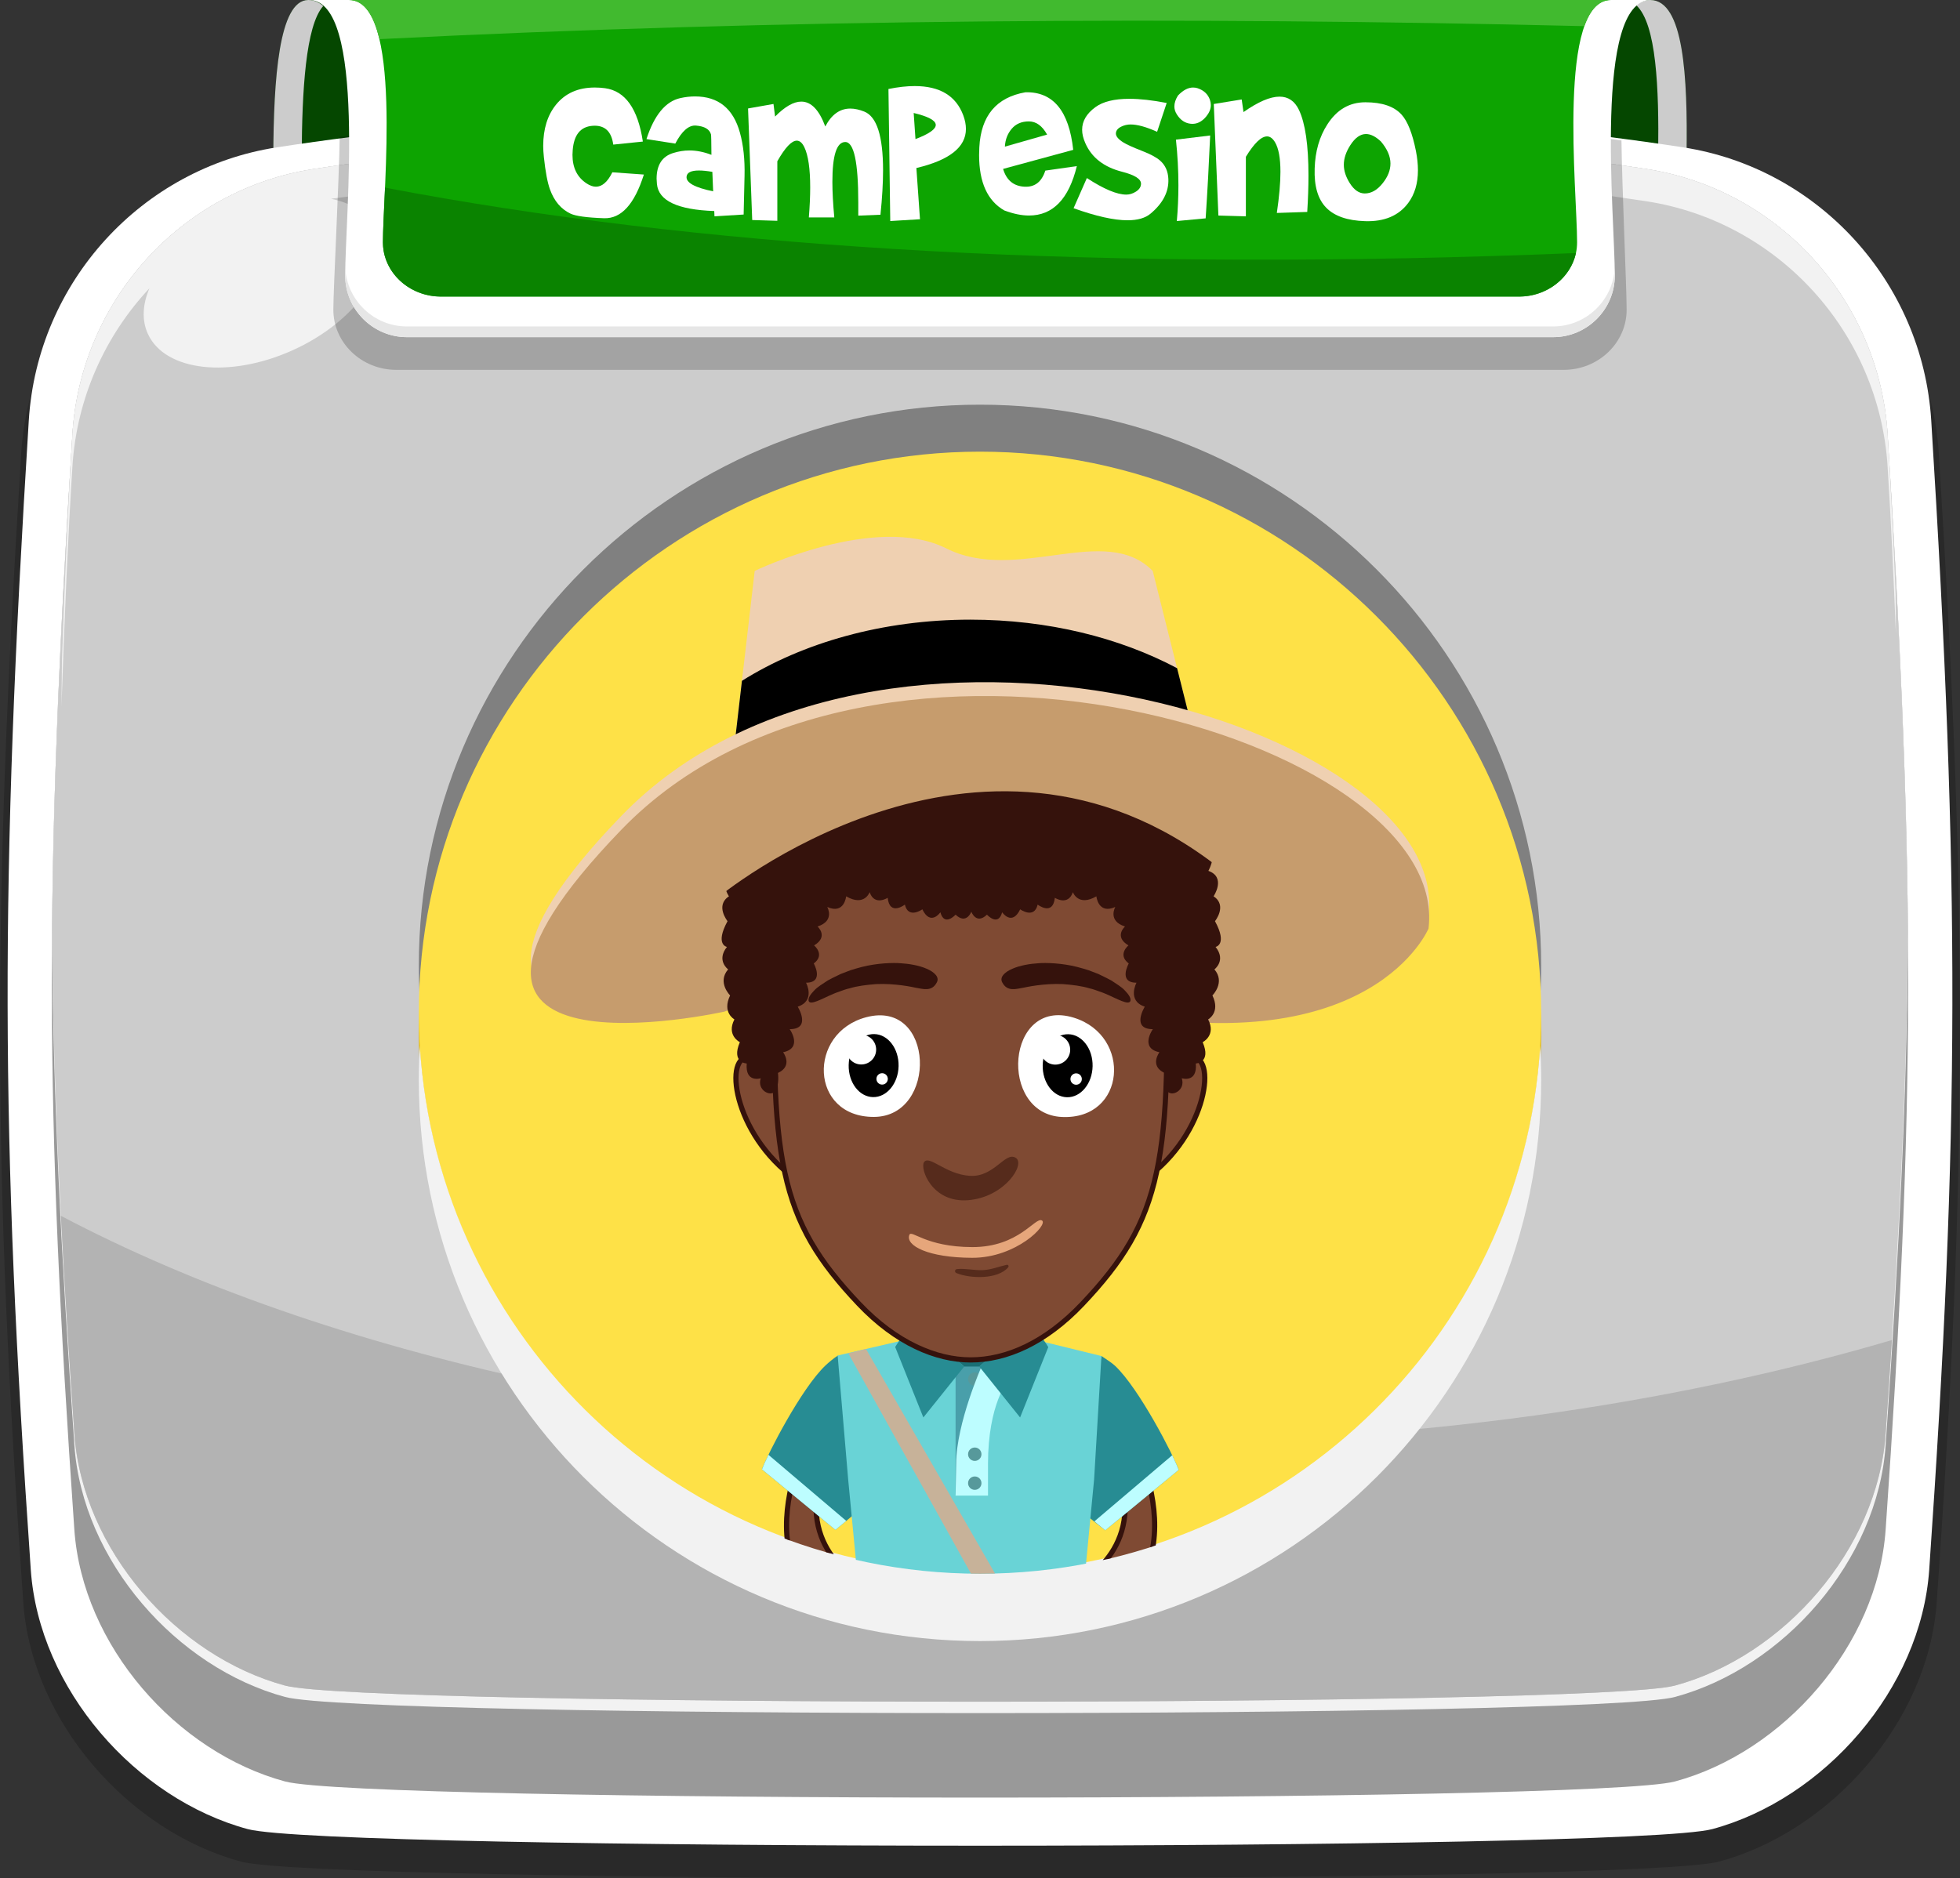 <?xml version="1.0" encoding="utf-8"?>
<!-- Generator: Adobe Illustrator 21.0.0, SVG Export Plug-In . SVG Version: 6.00 Build 0)  -->
<svg version="1.1" id="Capa_1" xmlns="http://www.w3.org/2000/svg" xmlns:xlink="http://www.w3.org/1999/xlink" x="0px" y="0px"
	 viewBox="0 0 169.983 162.934" style="enable-background:new 0 0 169.983 162.934;" xml:space="preserve">
<rect x="0" y="0" width="169.983" height="162.934" fill="#333333" stroke="none"/>
<g>
	<g>
		<g>
			<g>
				<g>
					<path style="fill-rule:evenodd;clip-rule:evenodd;fill:#054700;" d="M26.738,0h116.376c4.294,0,2.98,14.511,2.98,21.766H23.758
						C23.758,14.511,23.024,0,26.738,0z"/>
					<path style="fill-rule:evenodd;clip-rule:evenodd;fill:#CCCCCC;" d="M26.166,13.463c0.028-5.542,0.337-11.222,1.865-12.94
						C27.662,0.185,27.233,0,26.738,0c-2.562,0-3.008,6.902-3.037,13.567C24.511,13.531,25.333,13.496,26.166,13.463z"/>
					<path style="fill-rule:evenodd;clip-rule:evenodd;fill:#CCCCCC;" d="M141.903,0.452c1.76,1.608,1.977,7.244,1.905,12.794
						c0.83,0.028,1.651,0.057,2.463,0.088C146.363,6.743,146.041,0,143.115,0C142.655,0,142.253,0.159,141.903,0.452z"/>
				</g>
				<g>
					<path style="opacity:0.2;fill-rule:evenodd;clip-rule:evenodd;" d="M20.911,161.493c-9.722-2.616-18.169-12.132-18.893-22.498
						c-2.634-37.733-2.687-59.564-0.175-99.701c0.755-12.051,9.874-21.89,21.604-23.69c34.064-5.227,89.025-5.227,123.088,0
						c11.731,1.8,20.85,11.639,21.605,23.69c2.512,40.136,2.458,61.968-0.175,99.701c-0.723,10.364-9.171,19.88-18.893,22.498
						C141.931,163.414,28.051,163.415,20.911,161.493z"/>
					<path style="fill-rule:evenodd;clip-rule:evenodd;fill:#FFFFFF;" d="M21.484,158.67c-9.68-2.616-18.094-12.131-18.814-22.496
						C0.046,98.44-0.006,76.609,2.497,36.472c0.751-12.052,9.831-21.89,21.514-23.69c33.92-5.228,88.043-5.228,121.963,0
						c11.681,1.8,20.763,11.639,21.514,23.69c2.502,40.136,2.447,61.968-0.175,99.702c-0.719,10.363-9.132,19.882-18.812,22.496
						C141.388,160.59,28.595,160.591,21.484,158.67z"/>
					<path style="fill-rule:evenodd;clip-rule:evenodd;fill:#999999;" d="M24.723,154.538c-9.404-2.541-17.575-11.782-18.276-21.853
						c-2.55-36.653-2.6-56.02-0.168-95.007c0.73-11.705,9.552-21.264,20.898-23.012c32.95-5.079,82.679-5.079,115.629,0
						c11.347,1.748,20.169,11.309,20.898,23.012c2.431,38.987,2.377,58.354-0.169,95.007c-0.699,10.067-8.874,19.313-18.275,21.853
						C138.354,156.403,31.63,156.404,24.723,154.538z"/>
					<path style="fill-rule:evenodd;clip-rule:evenodd;fill:#F2F2F2;" d="M4.509,81.456c0.094-12.871,0.684-26.368,1.771-43.778
						c0.73-11.705,9.552-21.264,20.898-23.012c32.95-5.078,82.679-5.078,115.629,0c11.347,1.748,20.169,11.309,20.898,23.012
						c1.085,17.409,1.675,30.906,1.769,43.778c-0.101,13.369-0.746,26.739-1.938,43.898c-0.698,10.066-8.873,19.312-18.276,21.853
						c-6.905,1.866-113.629,1.867-120.536,0c-9.404-2.541-17.575-11.783-18.275-21.853C5.255,108.195,4.608,94.824,4.509,81.456z"/>
					<path style="fill-rule:evenodd;clip-rule:evenodd;fill:#CCCCCC;" d="M4.512,80.972c0.106-12.726,0.694-26.102,1.767-43.294
						c0.73-11.705,9.552-21.264,20.898-23.012c32.95-5.078,82.679-5.078,115.629,0c11.347,1.748,20.169,11.309,20.898,23.012
						c1.071,17.177,1.659,30.545,1.765,43.26c-0.111,13.212-0.756,26.47-1.934,43.428c-0.698,10.067-8.873,19.312-18.276,21.853
						c-6.905,1.866-113.629,1.866-120.536,0c-9.404-2.541-17.575-11.782-18.275-21.853C5.269,107.422,4.624,94.173,4.512,80.972z"/>
					<path style="fill-rule:evenodd;clip-rule:evenodd;fill:#F2F2F2;" d="M28.714,17.242c35.789-4.857,81.629-4.783,114.092,0.221
						c11.347,1.748,20.169,11.307,20.898,23.013c0.269,4.321,0.509,9.194,0.717,14.49c-0.003-1.143-0.012-2.273-0.022-3.388
						c-0.203-5.068-0.435-9.74-0.695-13.899c-0.729-11.706-9.551-21.264-20.898-23.012c-32.95-5.079-82.679-5.079-115.629,0
						C15.831,16.414,7.01,25.97,6.279,37.678c-0.355,5.677-0.656,12.301-0.905,19.59c-0.017,1.331-0.03,2.678-0.042,4.04
						c0.256-7.779,0.572-14.833,0.947-20.831c0.372-5.964,2.845-11.368,6.679-15.467c-0.59,1.384-0.677,2.755-0.139,3.941
						c1.48,3.265,7.116,3.9,12.589,1.419s8.71-7.138,7.231-10.401C31.997,18.55,30.57,17.628,28.714,17.242z"/>
					<path style="fill-rule:evenodd;clip-rule:evenodd;fill:#B3B3B3;" d="M98.243,125.127c-36.913,0-70.089-7.59-92.959-19.657
						c0.302,5.858,0.69,12.078,1.164,18.896c0.701,10.071,8.872,19.312,18.275,21.853c6.907,1.866,113.631,1.866,120.536,0
						c9.403-2.541,17.577-11.786,18.276-21.853c0.195-2.802,0.375-5.503,0.541-8.12C144.96,121.876,122.402,125.127,98.243,125.127z
						"/>
				</g>
				<g>
					<path style="opacity:0.2;fill-rule:evenodd;clip-rule:evenodd;" d="M29.459,11.863c31.953-2.553,82.178-3.516,111.164,0.319
						c0.049,4.146,0.449,12.763,0.449,14.692c0,2.865-2.452,5.209-5.447,5.209H84.992H34.358c-2.996,0-5.447-2.343-5.447-5.209
						C28.911,24.976,29.403,15.937,29.459,11.863z"/>
					<path style="fill-rule:evenodd;clip-rule:evenodd;fill:#FFFFFF;" d="M84.992,29.246H35.284c-2.941,0-5.348-2.406-5.348-5.347
						C29.936,18.847,31.807,0,26.803,0h58.188h58.188c-5.004,0-3.133,18.847-3.133,23.899c0,2.941-2.406,5.347-5.348,5.347H84.992z"
						/>
					<path style="fill-rule:evenodd;clip-rule:evenodd;fill:#0DA401;" d="M84.992,25.726H38.239c-2.767,0-5.03-2.116-5.03-4.703
						C33.209,16.579,34.968,0,30.262,0h54.73h54.729c-4.706,0-2.946,16.579-2.946,21.023c0,2.587-2.264,4.703-5.03,4.703H84.992z"/>
					<path style="fill-rule:evenodd;clip-rule:evenodd;fill:#E6E6E6;" d="M35.284,28.318c-2.845,0-5.188-2.25-5.34-5.059
						c-0.005,0.233-0.008,0.446-0.008,0.64c0,2.941,2.406,5.347,5.348,5.347h49.708h49.707c2.942,0,5.348-2.406,5.348-5.347
						c0-0.194-0.003-0.408-0.008-0.64c-0.151,2.809-2.494,5.059-5.34,5.059H84.992H35.284z"/>
					<path style="fill-rule:evenodd;clip-rule:evenodd;fill:#0A8300;" d="M80.411,21.766c-15.818-0.873-30.678-2.515-44.466-5.014
						c-0.855-0.155-1.706-0.313-2.552-0.475c-0.007,0.176-0.015,0.35-0.023,0.521c-0.081,1.775-0.16,3.276-0.16,4.225
						c0,0.253,0.022,0.501,0.063,0.743c0.384,2.237,2.47,3.96,4.967,3.96h46.753h46.752c2.427,0,4.466-1.629,4.93-3.775
						C116.838,22.759,98.031,22.738,80.411,21.766z"/>
					<path style="fill-rule:evenodd;clip-rule:evenodd;fill:#41BA2F;" d="M32.906,3.396c35.041-1.761,69.847-1.961,104.498-1.127
						C137.902,0.872,138.641,0,139.72,0H30.262C31.608,0,32.425,1.355,32.906,3.396z"/>
				</g>
			</g>
			<g>
				<g>
					<path style="fill-rule:evenodd;clip-rule:evenodd;fill:#808080;" d="M84.992,132.443c26.806,0,48.668-21.862,48.668-48.668
						s-21.862-48.67-48.668-48.67s-48.67,21.864-48.67,48.67S58.187,132.443,84.992,132.443z"/>
					<path style="fill-rule:evenodd;clip-rule:evenodd;fill:#DCB000;" d="M84.992,132.315c-25.88,0-47.032-20.194-48.582-45.683
						c-0.053,0.987-0.088,1.982-0.088,2.986c0,26.884,21.786,48.668,48.67,48.668c26.883,0,48.668-21.784,48.668-48.668
						c0-1.004-0.035-1.998-0.086-2.986C132.025,112.121,110.872,132.315,84.992,132.315z"/>
				</g>
				<g>
					<path style="fill-rule:evenodd;clip-rule:evenodd;fill:#FEE147;" d="M84.992,136.516c26.806,0,48.668-21.862,48.668-48.668
						S111.798,39.18,84.992,39.18s-48.67,21.862-48.67,48.668S58.187,136.516,84.992,136.516z"/>
					<path style="fill-rule:evenodd;clip-rule:evenodd;fill:#F2F2F2;" d="M84.992,136.386c-25.88,0-47.032-20.192-48.582-45.682
						c-0.053,0.987-0.088,1.983-0.088,2.987c0,26.883,21.786,48.668,48.67,48.668c26.883,0,48.668-21.785,48.668-48.668
						c0-1.004-0.035-2-0.086-2.987C132.025,116.194,110.872,136.386,84.992,136.386z"/>
				</g>
			</g>
		</g>
	</g>
	<g>
		<defs>
			<path id="SVGID_1_" d="M84.992,136.516c26.806,0,48.668-21.862,48.668-48.668S111.798,39.18,84.992,39.18
				s-48.67,21.862-48.67,48.668S58.187,136.516,84.992,136.516z"/>
		</defs>
		<clipPath id="SVGID_2_">
			<use xlink:href="#SVGID_1_"  style="overflow:visible;"/>
		</clipPath>
		<g style="clip-path:url(#SVGID_2_);">
			<g>
				<g>
					<g>
						<rect x="75.103" y="140.96" width="18.006" height="1.831"/>
						<path style="fill:#A7A9AC;" d="M85.066,143.085h-1.938c-0.773,0-1.401-0.542-1.401-1.208c0-0.667,0.628-1.211,1.401-1.211
							h1.938c0.772,0,1.4,0.543,1.4,1.211C86.467,142.543,85.838,143.085,85.066,143.085z M83.128,141.254
							c-0.448,0-0.813,0.279-0.813,0.623c0,0.342,0.365,0.62,0.813,0.62h1.938c0.448,0,0.813-0.278,0.813-0.62
							c0-0.344-0.365-0.623-0.813-0.623H83.128z"/>
					</g>
					<g>
						<path style="fill:#D54F2B;" d="M84.107,146.377c6.174,8.441,2.834,27.054,2.834,27.054c4.021-2.87,9.526-1.777,9.526-1.777
							c-5.535-14.241-3.375-28.863-3.375-28.863H75.103c0,0,2.179,14.622-3.356,28.863c0,0,5.505-1.093,9.526,1.777
							c0,0-3.361-18.613,2.812-27.054"/>
					</g>
					<g id="XMLID_133_">
						
							<path id="XMLID_135_" style="fill:#7F4A33;stroke:#35120C;stroke-width:0.45;stroke-linecap:round;stroke-linejoin:round;stroke-miterlimit:10;" d="
							M70.552,123.814c0,0-7.506,13.267,4.379,17.47l-0.362-4.13c0,0-6.025-3.042-2.896-10.544L70.552,123.814z"/>
					</g>
					<g>
						<path style="fill:#278C93;" d="M74.039,131.398c0,0-0.4-8.665-1.372-13.809c-0.434,0.285-0.808,0.608-1.073,0.858
							c-2.088,1.972-5.036,7.712-5.514,9.016l6.374,5.247L74.039,131.398z"/>
						<path style="fill:#BDFDFF;" d="M73.393,131.933l-6.749-5.733c-0.27,0.556-0.468,1.001-0.564,1.264l6.374,5.247L73.393,131.933
							z"/>
					</g>
					<g id="XMLID_1678_">
						
							<path id="XMLID_1680_" style="fill:#7F4A33;stroke:#35120C;stroke-width:0.45;stroke-linecap:round;stroke-linejoin:round;stroke-miterlimit:10;" d="
							M97.8,123.814c0,0,7.506,13.267-4.379,17.47l0.362-4.13c0,0,6.025-3.042,2.896-10.544L97.8,123.814z"/>
					</g>
					<g>
						<path style="fill:#278C93;" d="M94.154,131.402c0,0,0.252-8.364,1.368-13.772c0.434,0.285,0.925,0.608,1.19,0.858
							c2.088,1.972,5.036,7.712,5.514,9.016l-6.374,5.247L94.154,131.402z"/>
						<path style="fill:#BDFDFF;" d="M94.912,131.974l6.749-5.733c0.27,0.556,0.468,1.001,0.564,1.264l-6.374,5.247L94.912,131.974z
							"/>
					</g>
					<g>
						<path style="fill:#69D3D6;" d="M87.3,115.618h-3.078h-3.079l-8.496,1.968l0.91,10.736l1.378,14.4c0,0,2.048,1.734,2.867,2.122
							c1.79,0.846,6.421,1.24,6.421,1.24s4.575-0.095,6.365-0.942c0.82-0.387,2.923-2.42,2.923-2.42l1.378-14.4l0.635-10.692
							L87.3,115.618z"/>
						<g>
							<rect x="82.873" y="118.499" style="fill:#499FAA;" width="2.801" height="11.129"/>
							<circle style="fill:#57999B;" cx="84.538" cy="119.629" r="0.581"/>
							<path style="fill:#BDFDFF;" d="M85.145,118.499c0,0-2.207,4.96-2.22,8.466l-0.051,2.773h2.812v-2.75
								c0-5.23,1.761-7.26,1.761-7.26L85.145,118.499z"/>
							<g>
								<path style="fill:#278C93;" d="M79.914,114.123c-1.074,0.734-2.279,2.725-2.279,2.725l2.444,6.113l3.541-4.416h0.531l0,0
									h-0.531C83.621,118.545,79.395,115.044,79.914,114.123z"/>
								<path style="fill:#278C93;" d="M88.634,114.123c1.074,0.734,2.279,2.734,2.279,2.734l-2.444,6.104l-3.541-4.416h-0.775l0,0
									h0.775C84.927,118.545,89.153,115.044,88.634,114.123z"/>
								<path style="fill:#1A6F75;" d="M88.634,114.128c-0.198-0.135-0.391-0.193-0.572-0.193c-1.161,0-3.831,0-3.831,0
									s-2.583,0-3.744,0c-0.181,0-0.374,0.058-0.572,0.193c-0.519,0.921,3.707,4.416,3.707,4.416h0.61h0.697
									C84.927,118.545,89.153,115.049,88.634,114.128z"/>
							</g>
							<g>
								<circle style="fill:#57999B;" cx="84.538" cy="126.149" r="0.581"/>
								<circle style="fill:#57999B;" cx="84.538" cy="128.66" r="0.581"/>
							</g>
						</g>
					</g>
					<path style="fill:#EFD0B1;" d="M65.452,49.526c0,0,10.456-5.049,16.608-1.957c6.153,3.092,13.765-2.271,17.911,1.957
						l6.25,24.956H62.556L65.452,49.526z"/>
					<path d="M64.346,59.058l-0.962,8.293c5.351-3.673,12.684-5.94,20.78-5.94c7.792,0,14.878,2.101,20.17,5.533l-2.249-8.981
						c-4.98-2.641-11.187-4.21-17.921-4.21C76.545,53.754,69.6,55.761,64.346,59.058z"/>
					<path style="fill:#EFD0B1;" d="M123.891,79.346c0,0-4.807,11.61-27.584,7.206c-22.777-4.404-33.468,0-33.468,0
						s-30.845,6.895-8.951-15.774S125.86,62.869,123.891,79.346z"/>
					<path style="fill:#C69C6D;" d="M123.891,80.545c0,0-4.807,11.61-27.584,7.206s-33.468,0-33.468,0s-30.845,6.895-8.951-15.774
						S125.86,64.069,123.891,80.545z"/>
					<g>
						<g>
							
								<path style="fill:#7F4A33;stroke:#35120C;stroke-width:0.45;stroke-linecap:round;stroke-linejoin:round;stroke-miterlimit:10;" d="
								M68.328,95.431c0,0-1.215-3.72-3.433-3.72c-2.217,0-1.145,7.224,4.65,10.944L68.328,95.431z"/>
							
								<path style="fill:#7F4A33;stroke:#35120C;stroke-width:0.45;stroke-linecap:round;stroke-linejoin:round;stroke-miterlimit:10;" d="
								M99.98,95.431c0,0,1.214-3.72,3.433-3.72c2.218,0,1.143,7.224-4.651,10.944L99.98,95.431z"/>
							
								<path style="fill:#7F4A33;stroke:#35120C;stroke-width:0.45;stroke-linecap:round;stroke-linejoin:round;stroke-miterlimit:10;" d="
								M84.182,69.338c0,0,10.943,0,12.191,0c1.248,0,4.34,1.971,4.661,11.894c0.632,19.453-0.201,24.533-7.17,31.885
								c-3.213,3.387-6.603,4.852-9.682,4.852c-2.993,0-6.471-1.465-9.683-4.852c-6.97-7.351-7.803-12.432-7.171-31.885
								c0.322-9.924,3.413-11.894,4.662-11.894C73.237,69.338,84.182,69.338,84.182,69.338z"/>
							<g>
								<path style="fill:#35120C;" d="M95.887,86.212c-0.111-0.059-0.306-0.115-0.544-0.205c-0.24-0.088-0.528-0.2-0.866-0.274
									c-0.657-0.201-1.485-0.305-2.292-0.365c-1.631-0.079-3.179,0.259-3.449,0.318c-0.571,0.085-1.377,0.39-1.816-0.469
									c-0.243-0.444,0.199-0.887,0.876-1.178c0.675-0.301,1.581-0.44,2.236-0.478c0.652-0.06,2.077-0.019,3.404,0.323
									c0.33,0.094,0.658,0.175,0.963,0.279c0.302,0.116,0.589,0.226,0.853,0.326c0.508,0.237,0.909,0.447,1.126,0.564
									c0.411,0.282,0.884,0.541,1.186,0.88c0.315,0.324,0.518,0.627,0.479,0.867C97.947,87.285,96.816,86.6,95.887,86.212z"/>
							</g>
							<g>
								<path style="fill:#35120C;" d="M72.28,86.212c0.111-0.059,0.307-0.115,0.544-0.205c0.24-0.088,0.528-0.2,0.866-0.274
									c0.658-0.201,1.485-0.305,2.292-0.365c1.632-0.079,3.18,0.259,3.45,0.318c0.569,0.085,1.377,0.39,1.816-0.469
									c0.243-0.444-0.199-0.887-0.876-1.178c-0.676-0.301-1.581-0.44-2.236-0.478c-0.653-0.06-2.078-0.019-3.405,0.323
									c-0.329,0.094-0.659,0.175-0.963,0.279c-0.303,0.116-0.59,0.226-0.853,0.326c-0.509,0.237-0.91,0.447-1.126,0.564
									c-0.41,0.282-0.883,0.541-1.186,0.88c-0.315,0.324-0.518,0.627-0.479,0.867C70.22,87.285,71.351,86.6,72.28,86.212z"/>
							</g>
							<g id="XMLID_115_">
								<g id="XMLID_127_">
									<path id="XMLID_132_" style="fill:#FFFFFF;" d="M75.123,88.242c-5.119,1.354-4.896,8.662,0.665,8.648
										C81.349,96.876,81.079,86.666,75.123,88.242z"/>
									
										<ellipse id="XMLID_131_" transform="matrix(0.021 -1 1 0.021 -18.27 166.236)" cx="75.74" cy="92.446" rx="2.734" ry="2.164"/>
									
										<ellipse id="XMLID_129_" transform="matrix(0.021 -1 1 0.021 -17.93 163.804)" style="fill:#FFFFFF;" cx="74.667" cy="91.056" rx="1.291" ry="1.291"/>
									
										<ellipse id="XMLID_128_" transform="matrix(0.021 -1 1 0.021 -18.704 168.101)" style="fill:#FFFFFF;" cx="76.475" cy="93.601" rx="0.494" ry="0.494"/>
								</g>
								<g id="XMLID_116_">
									<path id="XMLID_124_" style="fill:#FFFFFF;" d="M93.13,88.283c5.058,1.567,4.53,8.859-1.026,8.612
										C86.548,96.649,87.244,86.46,93.13,88.283z"/>
									
										<ellipse id="XMLID_120_" transform="matrix(0.021 -1 1 0.021 -1.813 183.073)" cx="92.565" cy="92.462" rx="2.734" ry="2.164"/>
									
										<ellipse id="XMLID_118_" transform="matrix(0.021 -1 1 0.021 -1.472 180.642)" style="fill:#FFFFFF;" cx="91.493" cy="91.073" rx="1.291" ry="1.291"/>
									
										<ellipse id="XMLID_117_" transform="matrix(0.021 -1 1 0.021 -2.247 184.939)" style="fill:#FFFFFF;" cx="93.301" cy="93.617" rx="0.494" ry="0.494"/>
								</g>
							</g>
							<path id="XMLID_114_" style="fill:#562B1C;" d="M80.147,100.801c0.464-0.615,1.847,1.061,3.96,1.199
								c2.113,0.137,3.043-2.106,3.966-1.575c0.923,0.531-0.933,3.432-4.104,3.688C80.799,104.369,79.75,101.328,80.147,100.801z"/>
							<path id="XMLID_113_" style="fill:#E6A67B;" d="M78.864,107.123c0.184-0.486,1.391,1.049,5.455,1.059
								c4.065,0.01,5.465-2.657,6.045-2.308c0.58,0.35-2.215,3.246-6.047,3.237C80.485,109.102,78.513,108.051,78.864,107.123z"/>
							<path id="XMLID_111_" style="fill:#562B1C;" d="M87.309,109.719c-0.707,0.156-1.307,0.419-2.05,0.46
								c-0.754,0.041-1.518-0.168-2.26-0.09c-0.205,0.022-0.236,0.272-0.048,0.349c1.178,0.484,3.576,0.569,4.485-0.5
								C87.519,109.839,87.441,109.69,87.309,109.719z"/>
						</g>
						<path style="fill:#35120C;" d="M84.239,79.087c0,0-0.422,1.155-1.366,0.257c0,0-0.97,1.077-1.317-0.206
							c0,0-0.845,1.232-1.565-0.256c0,0-1.217,0.872-1.515-0.411c0,0-1.317,1.027-1.491-0.59c0,0-1.142,0.744-1.565-0.488
							c0,0-0.447,1.284-2.037,0.36c0,0-0.149,1.592-1.64,0.924c0,0,0.696,1.207-0.844,1.694c0,0,0.994,0.872-0.298,1.642
							c0,0,0.992,0.796-0.026,1.566c0,0,0.944,1.668-0.671,1.668c0,0,0.844,1.565-0.721,2.079c0,0,1.218,1.951-0.695,1.951
							c0,0,1.167,1.643-0.572,2.002c0,0,0.894,1.18-0.447,1.796c0,0,0.149,1.079-0.248,1.592c-0.397,0.513-1.591-0.103-1.243-1.13
							c0,0-1.366,0.437-1.217-1.283c0,0-1.366-0.051-0.596-1.848c0,0-1.191-0.59-0.472-1.976c0,0-1.093-0.59-0.373-2.079
							c0,0-1.142-1.13-0.174-2.259c0,0-1.044-0.769-0.1-1.95c0,0-1.068-0.179,0.05-2.233c0,0-1.095-1.36,0.123-2.156
							c0,0-1.117-1.643,0.448-2.208c0,0-1.167-2.13,0.671-2.156c0,0-1.019-1.59,1.092-2.643c0,0-0.622-2.131,1.664-2.362
							c0,0-0.272-1.925,1.764-2.002c0,0,0.173-1.771,2.012-1.463c0,0-0.125-1.898,2.161-1.18c0,0-0.075-1.617,2.137-0.873
							c0,0-0.001-1.669,2.434-0.565c0,0,0.771-1.437,2.062-0.513c0,0,0.893-1.591,2.26-0.231c0,0,0.72-0.59,2.31-0.59
							c1.591,0,2.31,0.59,2.31,0.59c1.367-1.36,2.26,0.231,2.26,0.231c1.291-0.924,2.062,0.513,2.062,0.513
							c2.435-1.104,2.434,0.565,2.434,0.565c2.211-0.744,2.137,0.873,2.137,0.873c2.286-0.718,2.161,1.18,2.161,1.18
							c1.839-0.308,2.012,1.463,2.012,1.463c2.037,0.077,1.764,2.002,1.764,2.002c2.286,0.231,1.664,2.362,1.664,2.362
							c2.111,1.053,1.092,2.643,1.092,2.643c1.837,0.026,0.671,2.156,0.671,2.156c1.565,0.565,0.448,2.208,0.448,2.208
							c1.218,0.796,0.123,2.156,0.123,2.156c1.118,2.054,0.05,2.233,0.05,2.233c0.944,1.181-0.1,1.95-0.1,1.95
							c0.969,1.129-0.173,2.259-0.173,2.259c0.721,1.489-0.373,2.079-0.373,2.079c0.72,1.386-0.472,1.976-0.472,1.976
							c0.77,1.797-0.596,1.848-0.596,1.848c0.149,1.72-1.217,1.283-1.217,1.283c0.348,1.026-0.845,1.643-1.243,1.13
							c-0.397-0.513-0.248-1.592-0.248-1.592c-1.341-0.616-0.447-1.796-0.447-1.796c-1.738-0.359-0.572-2.002-0.572-2.002
							c-1.913,0-0.695-1.951-0.695-1.951c-1.565-0.514-0.721-2.079-0.721-2.079c-1.615,0-0.671-1.668-0.671-1.668
							c-1.018-0.77-0.026-1.566-0.026-1.566c-1.293-0.77-0.298-1.642-0.298-1.642c-1.541-0.487-0.844-1.694-0.844-1.694
							c-1.49,0.668-1.64-0.924-1.64-0.924c-1.589,0.924-2.037-0.36-2.037-0.36c-0.423,1.232-1.565,0.488-1.565,0.488
							c-0.174,1.617-1.491,0.59-1.491,0.59c-0.298,1.283-1.515,0.411-1.515,0.411c-0.72,1.489-1.565,0.256-1.565,0.256
							c-0.347,1.283-1.317,0.206-1.317,0.206C84.661,80.243,84.239,79.087,84.239,79.087z"/>
					</g>
					<polygon style="fill:#C7B299;" points="73.575,117.404 89.783,146.526 91.493,145.553 75.103,117.017 					"/>
					<path style="fill:#C7B299;" d="M87.532,147.041l6.939-3.957c0,0,2.871,12.718,0.441,13.896
						C92.483,158.159,89.134,161.105,87.532,147.041z"/>
					<g>
						<path style="fill:#603813;" d="M95.169,146.68l-7.159,3.779c0.087,0.513,0.179,0.988,0.272,1.438l7.12-3.759
							C95.327,147.634,95.248,147.144,95.169,146.68z"/>
						<path style="fill:#603813;" d="M95.795,151.442c-0.04-0.495-0.092-0.999-0.152-1.502l-6.953,3.67
							c0.138,0.502,0.282,0.953,0.429,1.355L95.795,151.442z"/>
					</g>
					<path style="fill:#C69C6D;" d="M62.197,77.905c0,0,22.67-18.94,43.49-2.661c0,0-0.933-14.471-20.073-14.762
						C68.959,60.228,62.197,69.706,62.197,77.905z"/>
				</g>
			</g>
		</g>
	</g>
	<g>
		<g>
			<path style="fill:#FFFFFF;" d="M53.185,12.544c-0.156-1.165-0.755-1.709-1.797-1.631s-1.614,0.781-1.719,2.109
				c-0.013,0.163-0.02,0.3-0.02,0.41c0,1.113,0.403,1.937,1.211,2.471c0.293,0.195,0.566,0.293,0.82,0.293
				c0.54,0,1.016-0.417,1.426-1.25l2.734,0.195c-0.813,2.578-1.966,3.841-3.457,3.789s-2.461-0.186-2.91-0.4
				c-0.82-0.391-1.413-1.091-1.777-2.1c-0.215-0.593-0.391-1.523-0.527-2.793c-0.039-0.364-0.059-0.69-0.059-0.977
				c0-1.472,0.371-2.666,1.113-3.584c0.801-0.989,1.921-1.484,3.359-1.484c0.306,0,0.603,0.02,0.889,0.059
				c1.758,0.241,2.852,1.784,3.281,4.629L53.185,12.544z"/>
			<path style="fill:#FFFFFF;" d="M58.996,8.511c0.437-0.098,0.862-0.146,1.279-0.146c2.019,0,3.317,1.048,3.896,3.145
				c0.3,1.087,0.433,2.337,0.4,3.75l-0.078,3.35l-2.529,0.156l-0.02-0.459c-3.177-0.11-4.834-0.892-4.971-2.344
				c-0.02-0.208-0.029-0.361-0.029-0.459c0-1.185,0.476-1.927,1.426-2.227c0.476-0.149,0.947-0.225,1.416-0.225
				c0.625,0,1.263,0.127,1.914,0.381c-0.007-1.12-0.02-1.712-0.039-1.777c-0.13-0.449-0.563-0.703-1.299-0.762
				c-0.625-0.052-1.224,0.469-1.797,1.563l-2.5-0.391C56.743,9.982,57.719,8.797,58.996,8.511z M60.617,14.79
				c-0.684,0-1.042,0.179-1.074,0.537c-0.052,0.521,0.716,0.944,2.305,1.27l-0.068-1.689C61.323,14.829,60.936,14.79,60.617,14.79z"
				/>
			<path style="fill:#FFFFFF;" d="M67.082,9.019l0.137,1.094c0.853-0.866,1.611-1.299,2.275-1.299c0.853,0,1.546,0.72,2.08,2.158
				c0.54-1.035,1.263-1.553,2.168-1.553c0.378,0,0.784,0.088,1.221,0.264c1.081,0.437,1.621,2.132,1.621,5.088
				c0,1.106-0.075,2.393-0.225,3.857l-1.924,0.078c0-0.403,0-0.784,0-1.143c0-3.496-0.376-5.244-1.128-5.244
				c-0.745,0-1.118,1.152-1.118,3.457c0,0.866,0.056,1.895,0.166,3.086h-2.207c0.078-0.964,0.117-1.829,0.117-2.598
				c0-1.621-0.169-2.786-0.508-3.496c-0.183-0.378-0.4-0.566-0.654-0.566c-0.449,0-1.013,0.596-1.689,1.787v5.166l-2.178-0.068
				l-0.361-9.678L67.082,9.019z"/>
			<path style="fill:#FFFFFF;" d="M79.328,7.466c2.175,0,3.577,0.843,4.209,2.529c0.156,0.417,0.234,0.813,0.234,1.191
				c0,1.582-1.433,2.712-4.297,3.389l0.313,4.443l-2.578,0.156L77.052,7.72C77.885,7.551,78.644,7.466,79.328,7.466z M81.154,10.815
				C81.127,10.438,80.49,10.1,79.24,9.8l0.156,2.266C80.594,11.609,81.18,11.193,81.154,10.815z"/>
			<path style="fill:#FFFFFF;" d="M86.994,14.653c0.293,0.983,0.914,1.497,1.865,1.543c0.885,0.046,1.484-0.42,1.797-1.396
				l2.734-0.391c-0.697,2.858-2.08,4.287-4.15,4.287c-0.639,0-1.352-0.146-2.139-0.439c-1.458-0.833-2.188-2.435-2.188-4.805
				c0-0.202,0.007-0.427,0.02-0.674c0.144-2.741,1.477-4.333,4.004-4.775c2.395-0.052,3.773,1.613,4.139,4.996L86.994,14.653z
				 M87.74,11.172c-0.361,0.427-0.559,0.942-0.59,1.548l3.662-1.045c-0.424-0.762-0.951-1.143-1.582-1.143
				C88.598,10.532,88.102,10.745,87.74,11.172z"/>
			<path style="fill:#FFFFFF;" d="M93.107,18.062l1.152-2.617c1.471,0.957,2.609,1.436,3.418,1.436c0.285,0,0.563-0.085,0.83-0.254
				c0.299-0.188,0.449-0.42,0.449-0.693c0-0.41-0.547-0.755-1.641-1.035c-1.582-0.403-2.646-1.233-3.193-2.49
				c-0.184-0.417-0.273-0.801-0.273-1.152c0-0.749,0.383-1.403,1.152-1.963c0.656-0.481,1.637-0.723,2.939-0.723
				c0.918,0,1.998,0.12,3.242,0.361l-0.83,2.5c-0.945-0.423-1.709-0.635-2.295-0.635c-0.287,0-0.557,0.062-0.811,0.186
				c-0.313,0.15-0.469,0.353-0.469,0.606c0,0.234,0.207,0.485,0.625,0.753c0.285,0.183,0.846,0.437,1.68,0.763
				c0.703,0.273,1.211,0.547,1.523,0.821c0.455,0.397,0.695,0.932,0.723,1.604c0.045,1.102-0.469,2.102-1.543,3.001
				c-0.457,0.385-1.123,0.577-2.002,0.577C96.605,19.106,95.047,18.758,93.107,18.062z"/>
			<path style="fill:#FFFFFF;" d="M103.469,7.593c0.143,0,0.273,0.02,0.391,0.059c0.547,0.183,0.904,0.521,1.074,1.016
				c0.051,0.149,0.078,0.3,0.078,0.449c0,0.332-0.135,0.661-0.4,0.986c-0.385,0.469-0.828,0.681-1.328,0.635
				c-0.502-0.046-0.908-0.315-1.221-0.811c-0.145-0.228-0.215-0.459-0.215-0.693c0-0.3,0.104-0.615,0.313-0.947
				C102.602,7.824,103.039,7.593,103.469,7.593z M104.953,11.753c-0.105,2.415-0.234,4.812-0.391,7.188l-2.5,0.234
				c0.09-1.016,0.137-2.048,0.137-3.096c0-1.302-0.072-2.624-0.215-3.965L104.953,11.753z"/>
			<path style="fill:#FFFFFF;" d="M107.688,8.628l0.156,1.094c1.27-0.892,2.311-1.338,3.125-1.338c0.754,0,1.314,0.381,1.68,1.143
				c0.553,1.159,0.83,3.063,0.83,5.713c0,0.95-0.037,1.999-0.107,3.145l-2.637,0.088c0.207-1.406,0.313-2.595,0.313-3.564
				c0-1.185-0.156-2.041-0.469-2.568c-0.203-0.339-0.434-0.508-0.693-0.508c-0.502,0-1.113,0.589-1.836,1.768v5.166l-2.383-0.068
				l-0.4-9.678L107.688,8.628z"/>
			<path style="fill:#FFFFFF;" d="M114.016,14.614c0.045-1.484,0.412-2.761,1.104-3.828c0.82-1.276,1.916-1.914,3.291-1.914
				c1.451,0,2.5,0.358,3.145,1.074c0.527,0.586,0.939,1.634,1.24,3.145c0.117,0.593,0.176,1.152,0.176,1.68
				c0,1.133-0.281,2.077-0.84,2.832c-0.82,1.106-2.068,1.634-3.74,1.582c-1.537-0.046-2.664-0.437-3.379-1.172
				C114.295,17.277,113.963,16.145,114.016,14.614z M119.758,12.271c-0.457-0.43-0.887-0.645-1.289-0.645
				c-0.496,0-0.951,0.325-1.367,0.977c-0.371,0.579-0.557,1.143-0.557,1.689c0,0.515,0.168,1.042,0.508,1.582
				c0.377,0.605,0.813,0.908,1.309,0.908c0.566,0,1.084-0.296,1.553-0.889c0.449-0.56,0.674-1.13,0.674-1.709
				C120.588,13.56,120.311,12.922,119.758,12.271z"/>
		</g>
	</g>
</g>
</svg>
